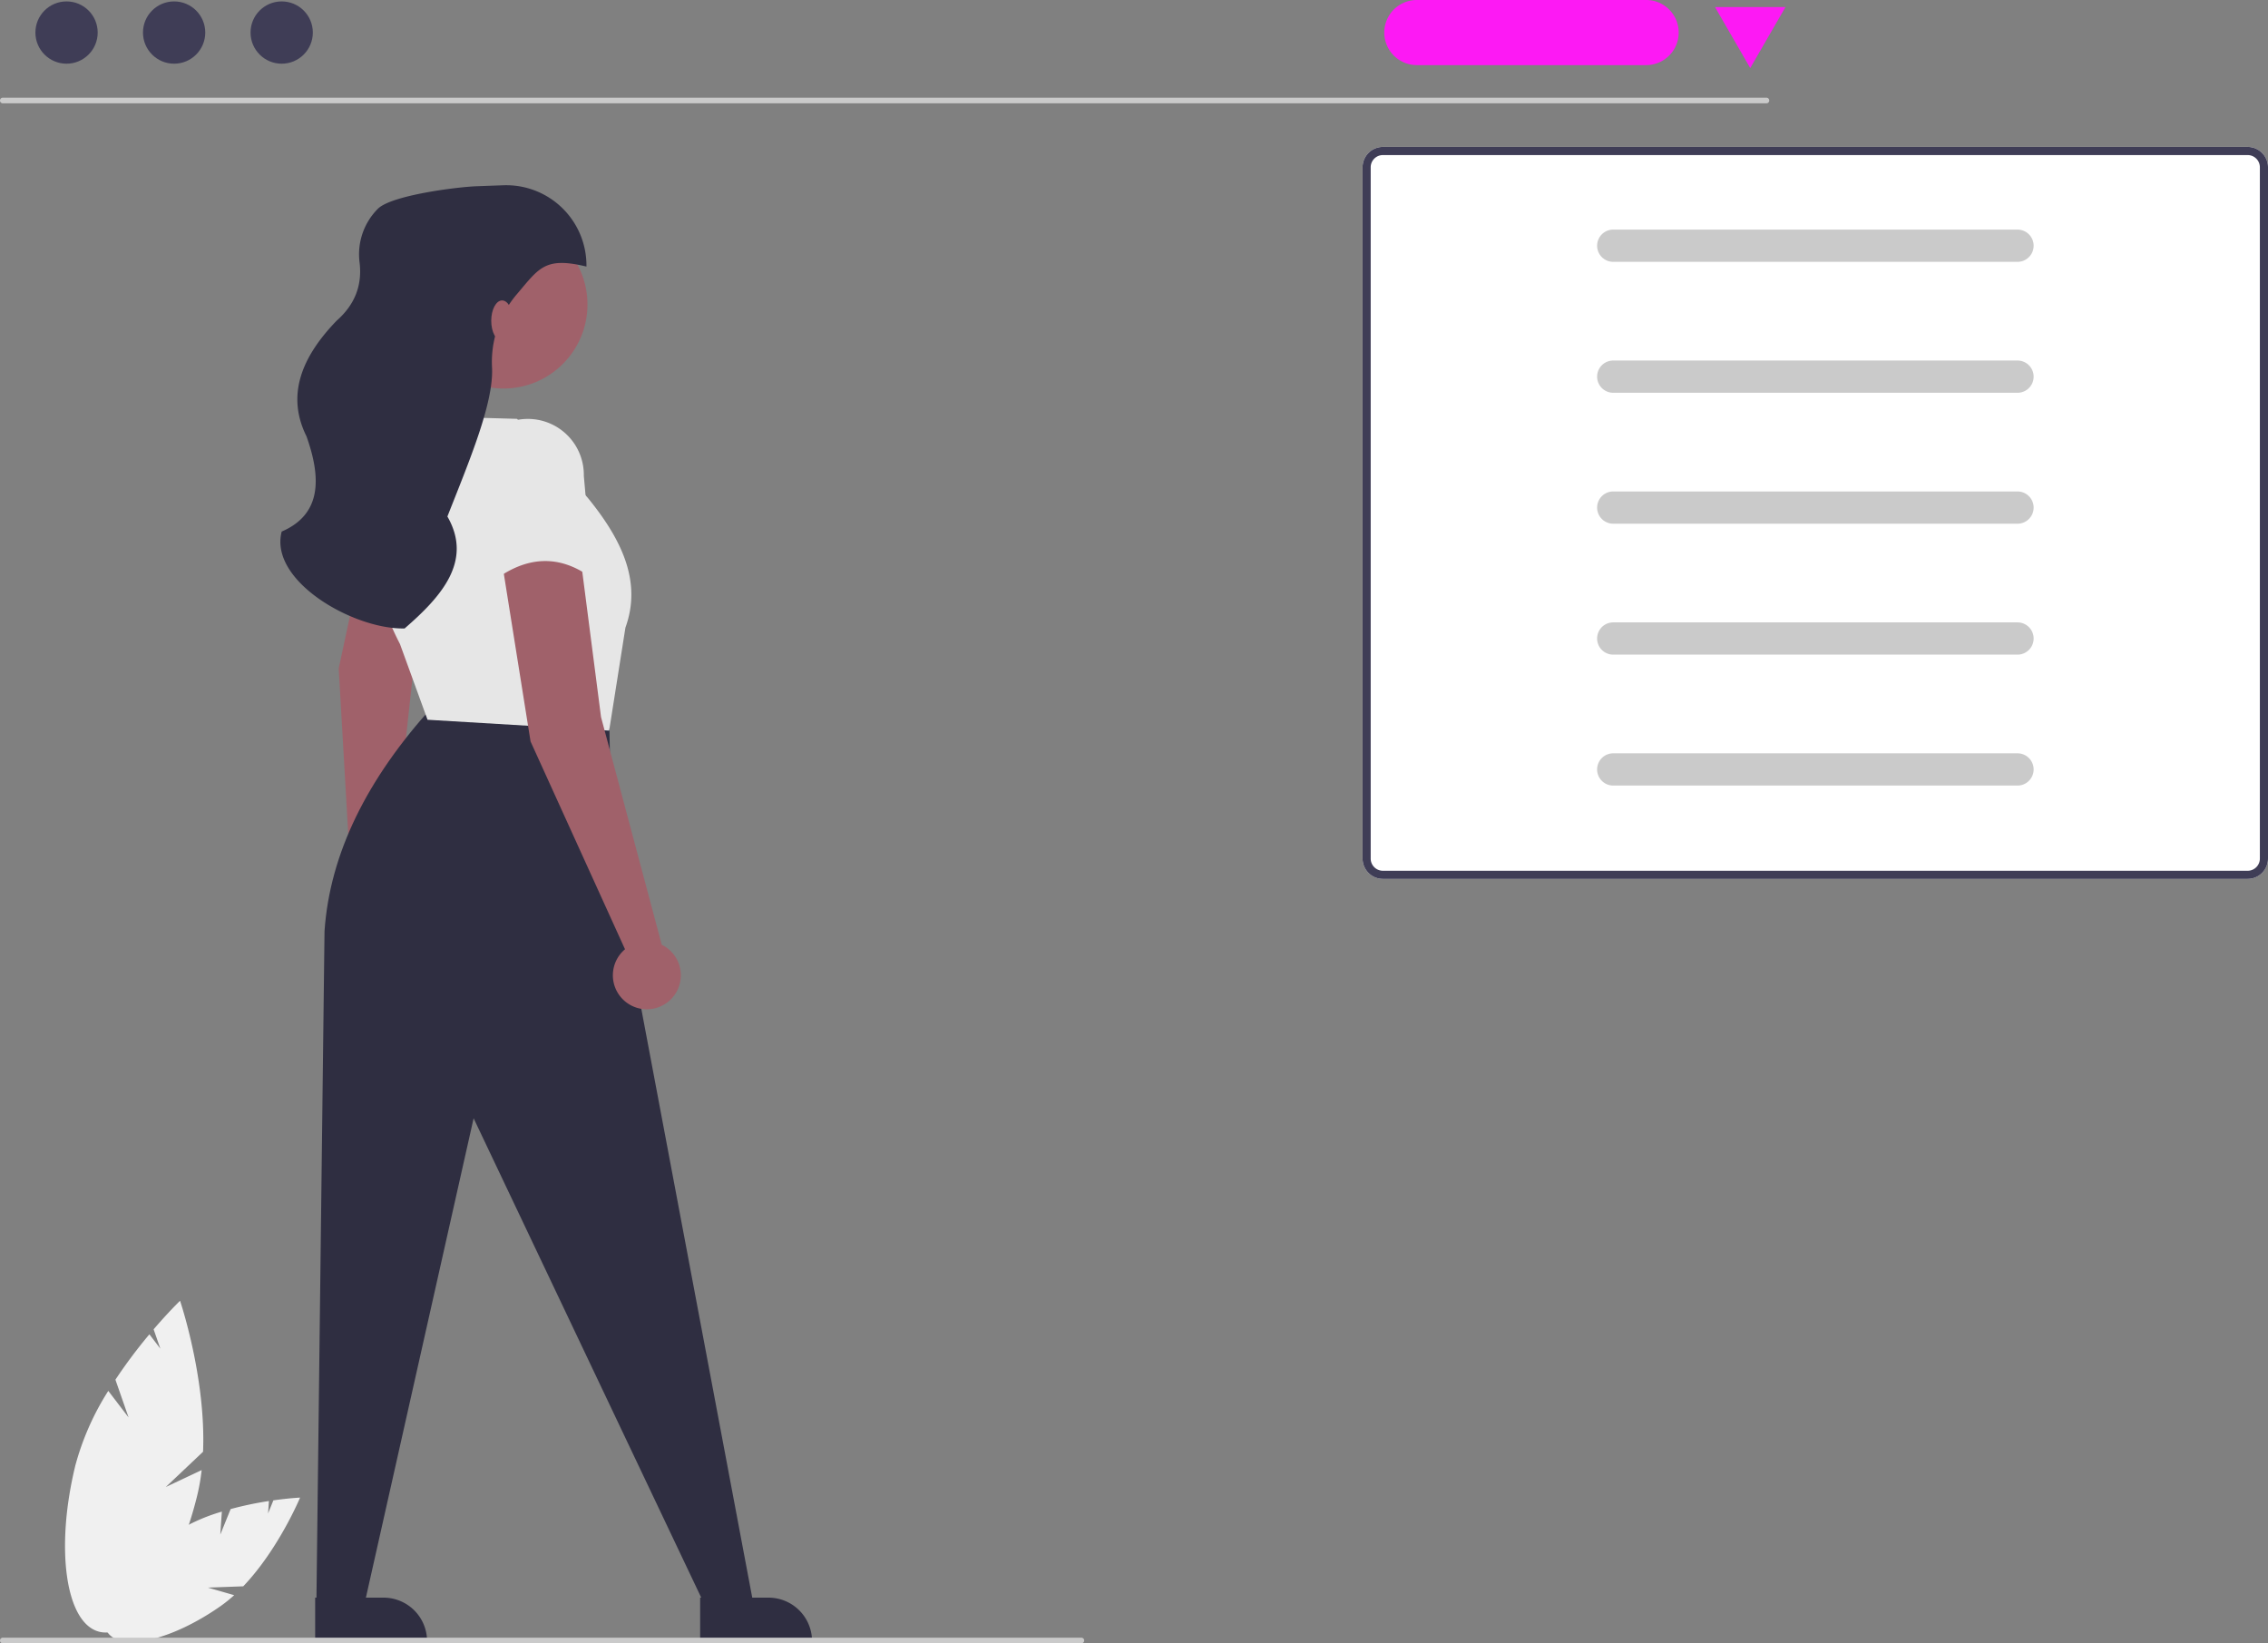 <svg xmlns="http://www.w3.org/2000/svg" id="b254d52b-39df-4e13-bb41-4501a5520a91" data-name="Layer 1" viewBox="0 0 801.186 580.5" class="injected-svg ClassicGrid__ImageFile-sc-td9pmq-4 fNAcXv grid_media" xmlns:xlink="http://www.w3.org/1999/xlink"><rect x="0" y="0" width="801.186" height="580.5" fill="#808080" stroke="none"/><polygon points="618.281 24.047 630.721 2.5 605.841 2.5 618.281 24.047 630.721 2.5 605.841 2.5 618.281 24.047" fill="#fd19f4"></polygon><path d="M993.411,211.654H687.924a7.185,7.185,0,0,0-7.182,7.182V463.034a7.185,7.185,0,0,0,7.182,7.182H993.411a7.185,7.185,0,0,0,7.182-7.182V218.837A7.185,7.185,0,0,0,993.411,211.654Z" transform="translate(-199.407 -159.75)" fill="#fff"></path><path d="M993.411,211.654H687.924a7.185,7.185,0,0,0-7.182,7.182V463.034a7.185,7.185,0,0,0,7.182,7.182H993.411a7.185,7.185,0,0,0,7.182-7.182V218.837A7.185,7.185,0,0,0,993.411,211.654ZM997.72,463.034a4.316,4.316,0,0,1-4.309,4.309H687.924a4.316,4.316,0,0,1-4.309-4.309V218.837a4.316,4.316,0,0,1,4.309-4.309H993.411a4.316,4.316,0,0,1,4.309,4.309Z" transform="translate(-199.407 -159.75)" fill="#3f3d56"></path><path id="bdfa4fc8-4cb4-40eb-9316-b2c126b9d895-603" data-name="b7b74475-3363-467c-a0a1-8003b6263e2a" d="M769.189,240.856a5.695,5.695,0,0,0,0,11.388H911.959a5.695,5.695,0,1,0,.187-11.388h0q-.093-.002-.187,0Z" transform="translate(-199.407 -159.75)" fill="#cacaca"></path><path id="ba5c2980-9af9-481d-8c77-79bdfacc1013-604" data-name="b7b74475-3363-467c-a0a1-8003b6263e2a" d="M769.189,287.106a5.695,5.695,0,0,0,0,11.388H911.959a5.695,5.695,0,1,0,.187-11.388h0q-.093-.002-.187,0Z" transform="translate(-199.407 -159.75)" fill="#cacaca"></path><path id="b2c440dc-2978-421d-842d-61ca392e7a22-605" data-name="b7b74475-3363-467c-a0a1-8003b6263e2a" d="M769.189,333.356a5.695,5.695,0,0,0,0,11.388H911.959a5.695,5.695,0,1,0,.187-11.388h0q-.093-.002-.187,0Z" transform="translate(-199.407 -159.75)" fill="#cacaca"></path><path id="fd456212-3b0e-49ae-973c-3928d43fcb5e-606" data-name="b7b74475-3363-467c-a0a1-8003b6263e2a" d="M769.189,379.606a5.695,5.695,0,0,0,0,11.388H911.959a5.695,5.695,0,1,0,.187-11.388h0q-.093-.002-.187,0Z" transform="translate(-199.407 -159.75)" fill="#cacaca"></path><path id="b6f2880d-9a57-4c5b-8223-e7bf3dd6e24d-607" data-name="b7b74475-3363-467c-a0a1-8003b6263e2a" d="M769.189,425.856a5.695,5.695,0,0,0,0,11.388H911.959a5.695,5.695,0,1,0,.187-11.388h0q-.093-.002-.187,0Z" transform="translate(-199.407 -159.75)" fill="#cacaca"></path><path d="M823.407,196.25h-623a1,1,0,0,1,0-2h623a1,1,0,0,1,0,2Z" transform="translate(-199.407 -159.75)" fill="#cacaca"></path><circle cx="23.508" cy="11.5" r="11" fill="#3f3d56"></circle><circle cx="61.508" cy="11.5" r="11" fill="#3f3d56"></circle><circle cx="99.508" cy="11.5" r="11" fill="#3f3d56"></circle><path d="M780.915,182.75h-81a11.5,11.5,0,0,1,0-23h81a11.5,11.5,0,0,1,0,23Z" transform="translate(-199.407 -159.75)" fill="#fd19f4"></path><path d="M336.372,479.58l9.017-82.754,14.278-58.138L333.075,330.454,319.058,395.881l4.634,80.503a12.004,12.004,0,1,0,12.68,3.197Z" transform="translate(-199.407 -159.75)" fill="#a0616a"></path><path d="M314.046,488.697c1.866-27.44,15.041-53.899,38.305-79.484l62.246,3.831.958,47.882L465.353,725.233l-17.237.958L366.716,554.774,328.411,725.233l-17.237.958Z" transform="translate(-199.407 -159.75)" fill="#2f2e41"></path><circle cx="177.843" cy="107.563" r="29.687" fill="#a0616a"></circle><path d="M340.703,387.257a101.921,101.921,0,0,1-10.66-59.207,25.749,25.749,0,0,1,17.521-21.305h0l34.475.958,24.899,27.771c11.921,14.581,19.355,29.609,13.407,45.967l-5.746,36.39-64.162-3.831Z" transform="translate(-199.407 -159.75)" fill="#e6e6e6"></path><path d="M298.915,347.52h0c13.895-5.999,14.152-18.479,8.766-33.641-7.137-14.322-1.945-27.827,10.642-40.844,6.575-5.775,9.036-12.662,8.119-20.462a22.759,22.759,0,0,1,6.515-19.137c4.905-4.718,27.753-7.64,34.902-7.9l9.345-.34q.712-.026,1.424-.016h0a28.343,28.343,0,0,1,27.947,28.734h0c-14.958-3.618-16.781.655-24.971,10.222a36.856,36.856,0,0,0-8.372,25.624c.519,12.568-8.073,32.882-15.781,52.444,9.088,15.747-2.165,28.326-15.115,39.547h-.687C323.752,381.751,294.402,364.839,298.915,347.52Z" transform="translate(-199.407 -159.75)" fill="#2f2e41"></path><ellipse cx="177.364" cy="113.309" rx="3.831" ry="7.182" fill="#a0616a"></ellipse><path d="M433.174,493.476l-21.449-80.433-7.661-59.374L376.293,355.585l10.534,66.077,33.368,73.408a12.004,12.004,0,1,0,12.979-1.594Z" transform="translate(-199.407 -159.75)" fill="#a0616a"></path><path d="M366.11,327.828q-.011-.635.02-1.27a19.772,19.772,0,0,1,20.69-18.809h0A19.772,19.772,0,0,1,405.649,327.839l3.204,36.365c-11.731-8.854-23.546-8.136-35.433.958Z" transform="translate(-199.407 -159.75)" fill="#e6e6e6"></path><path d="M446.74,724.107l24.144-.001h.001a15.387,15.387,0,0,1,15.386,15.386v.5l-39.531.001Z" transform="translate(-199.407 -159.75)" fill="#2f2e41"></path><path d="M310.74,724.107l24.144-.001h.001a15.387,15.387,0,0,1,15.386,15.386v.5l-39.531.001Z" transform="translate(-199.407 -159.75)" fill="#2f2e41"></path><path d="M277.224,701.837l3.662-9.022a122.571,122.571,0,0,1,13.519-2.841l-.301,4.387,1.875-4.619c5.642-.8,9.43-.973,9.43-.973s-7.609,18.279-20.075,31.335l-12.487.457,9.282,2.674a49.582,49.582,0,0,1-4.857,3.904c-17.172,12.024-35.019,16.164-39.863,9.246s5.149-22.274,22.32-34.298a65.28,65.28,0,0,1,18.051-8.37Z" transform="translate(-199.407 -159.75)" fill="#f0f0f0"></path><path d="M244.826,660.445l-4.646-13.329A177.667,177.667,0,0,1,252.183,631.084l3.87,5.065-2.379-6.825c5.379-6.271,9.337-10.083,9.337-10.083s9.207,27.186,8.126,53.333L257.978,685.021l12.666-5.971a71.878,71.878,0,0,1-1.553,8.899c-7.192,29.526-22.666,51.112-34.561,48.215s-15.708-29.182-8.516-58.708a94.633,94.633,0,0,1,11.647-26.388Z" transform="translate(-199.407 -159.75)" fill="#f0f0f0"></path><path d="M581.407,740.25h-381a1,1,0,0,1,0-2h381a1,1,0,0,1,0,2Z" transform="translate(-199.407 -159.75)" fill="#cacaca"></path></svg>